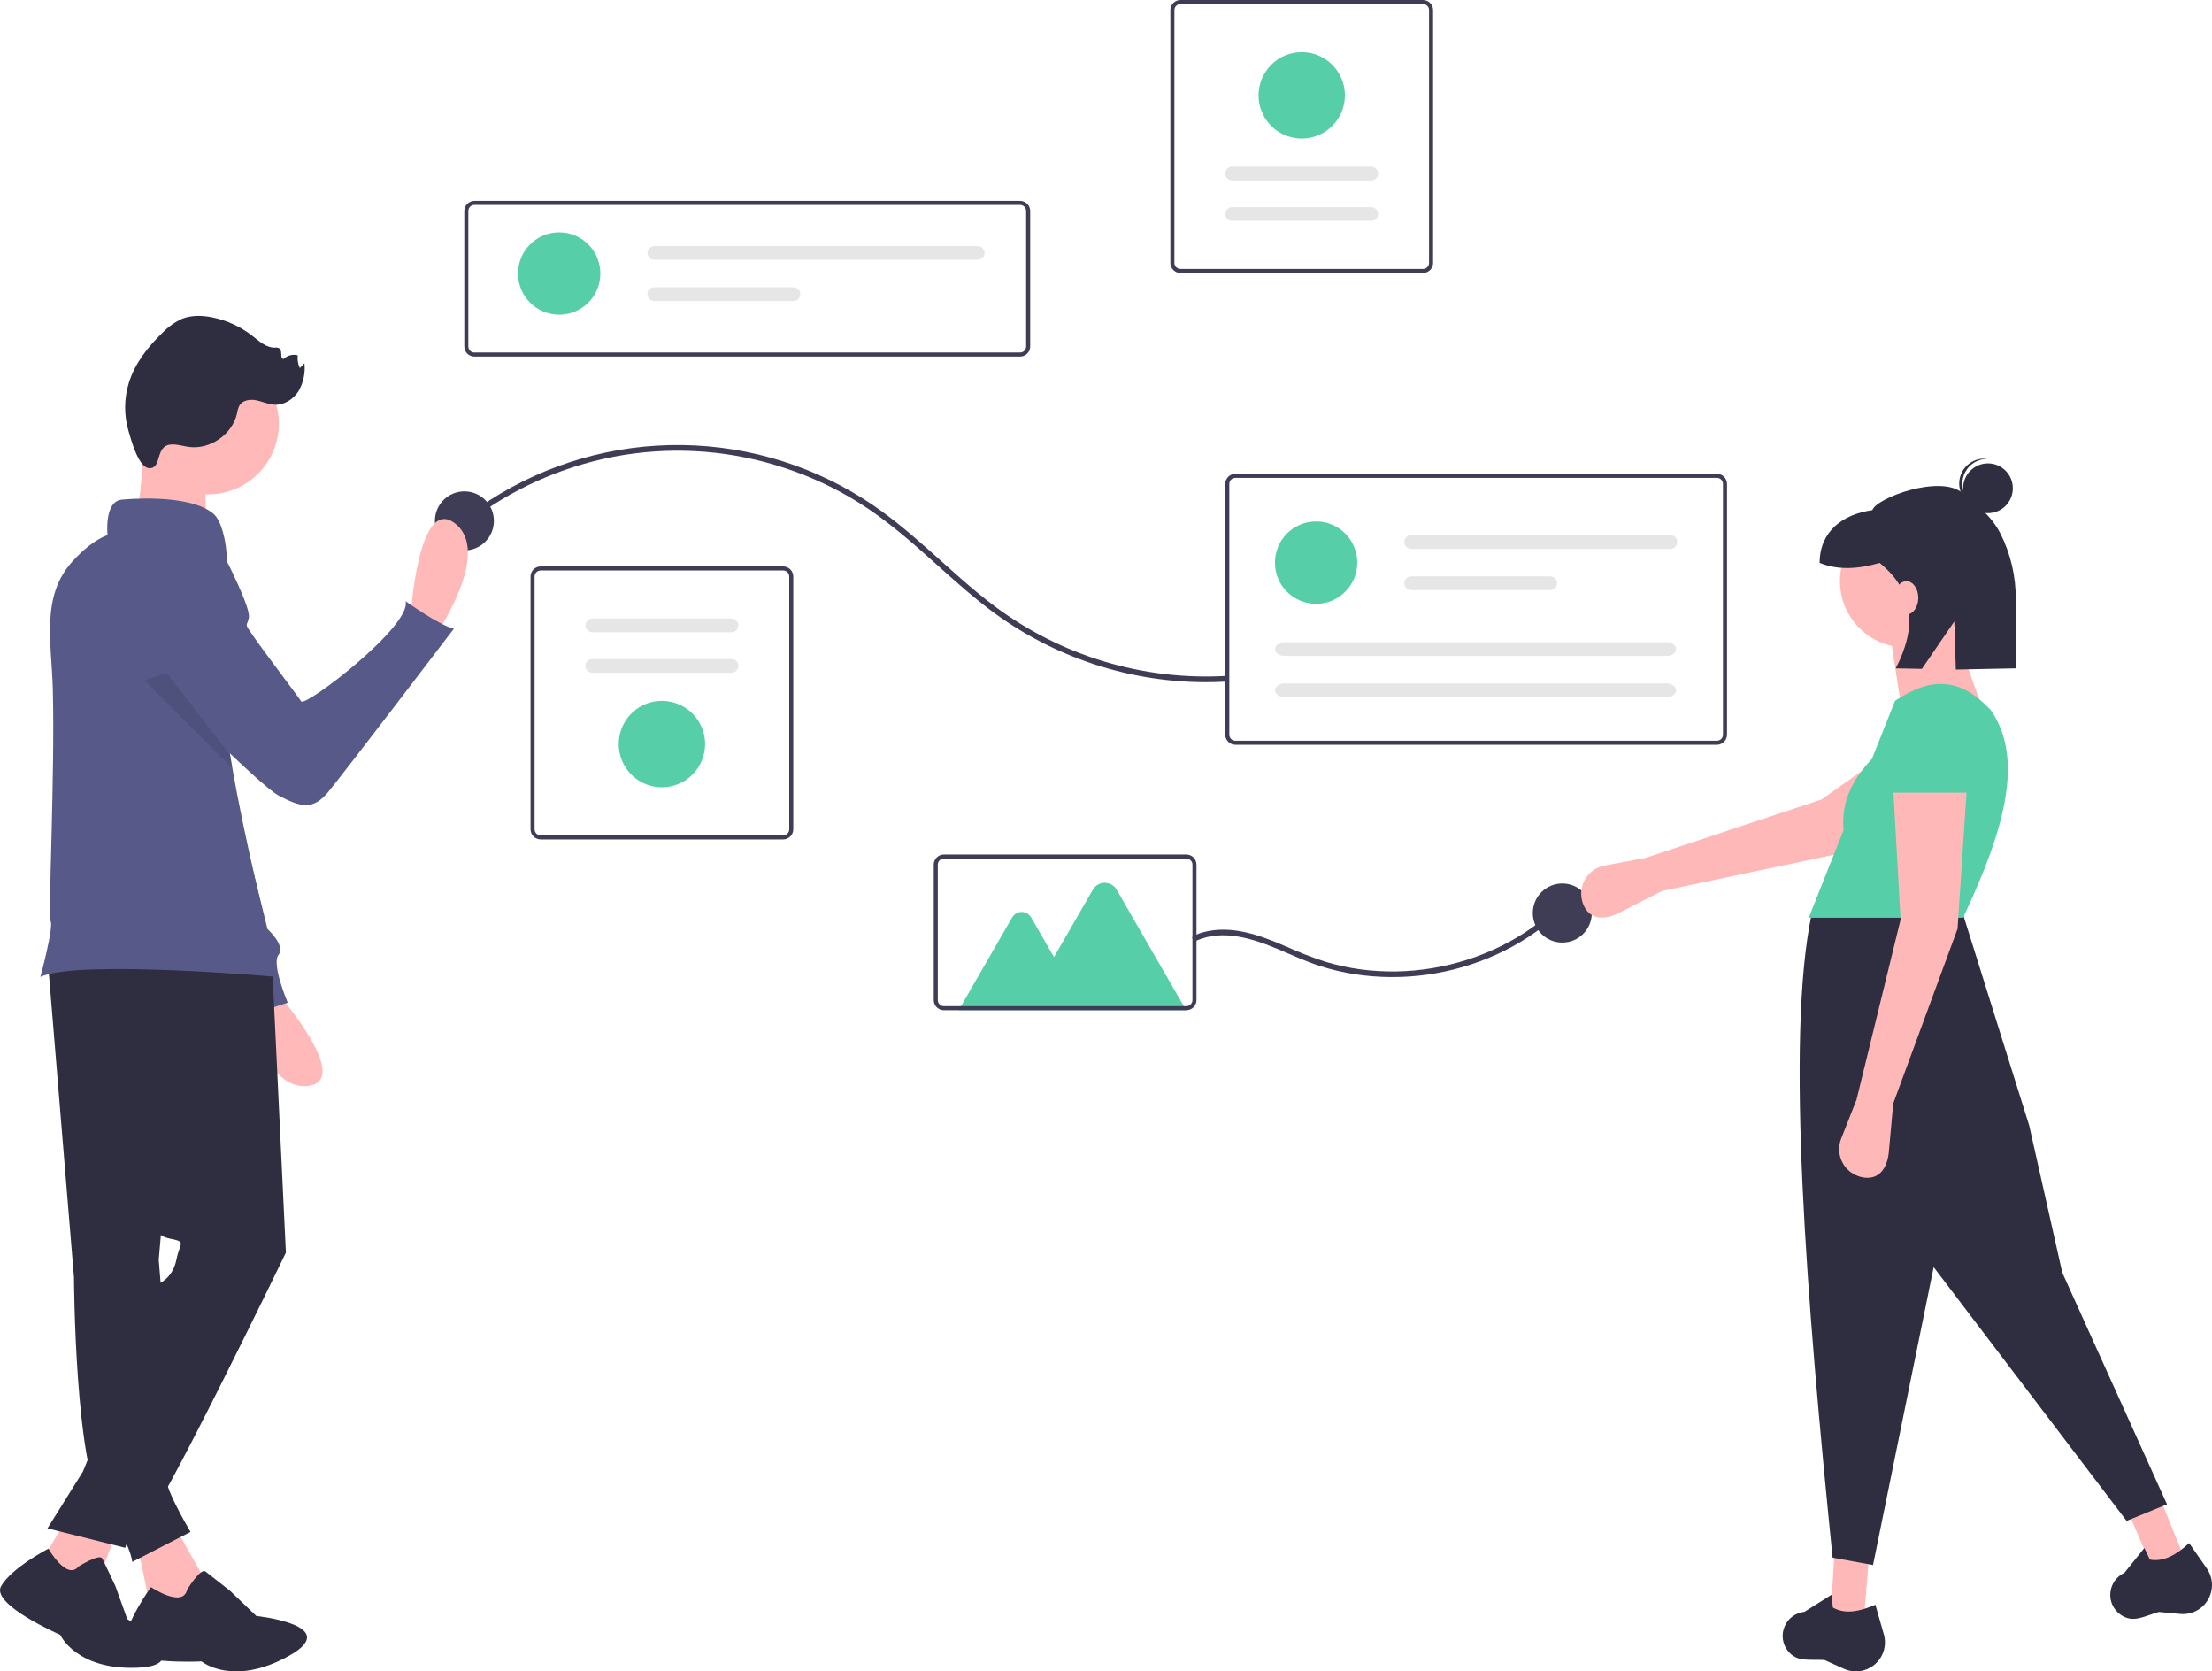 <svg width="511" height="386" viewBox="0 0 511 386" fill="none" xmlns="http://www.w3.org/2000/svg">
<g clip-path="url(#clip0)">
<path d="M235.649 82.346H109.592C108.973 82.346 108.38 82.099 107.942 81.661C107.505 81.224 107.258 80.63 107.258 80.011V48.726C107.258 48.107 107.505 47.513 107.942 47.075C108.38 46.638 108.973 46.391 109.592 46.391H235.649C236.268 46.391 236.862 46.638 237.299 47.075C237.737 47.513 237.983 48.107 237.984 48.726V80.011C237.983 80.63 237.737 81.224 237.299 81.661C236.862 82.099 236.268 82.346 235.649 82.346ZM109.592 47.325C109.221 47.325 108.865 47.473 108.602 47.736C108.34 47.998 108.192 48.355 108.191 48.726V80.011C108.192 80.382 108.34 80.739 108.602 81.001C108.865 81.264 109.221 81.412 109.592 81.412H235.649C236.021 81.412 236.377 81.264 236.639 81.001C236.902 80.739 237.05 80.382 237.05 80.011V48.726C237.05 48.355 236.902 47.998 236.639 47.736C236.377 47.473 236.021 47.325 235.649 47.325L109.592 47.325Z" fill="#3F3D56"/>
<path d="M129.179 72.682C134.43 72.682 138.688 68.422 138.688 63.168C138.688 57.914 134.43 53.654 129.179 53.654C123.927 53.654 119.67 57.914 119.67 63.168C119.67 68.422 123.927 72.682 129.179 72.682Z" fill="#56CEA8"/>
<path d="M151.14 56.826C150.72 56.826 150.317 56.993 150.019 57.29C149.722 57.587 149.555 57.991 149.555 58.411C149.555 58.832 149.722 59.235 150.019 59.532C150.317 59.83 150.72 59.997 151.14 59.997H225.854C226.275 59.997 226.678 59.83 226.975 59.532C227.272 59.235 227.439 58.832 227.439 58.411C227.439 57.991 227.272 57.587 226.975 57.29C226.678 56.993 226.275 56.826 225.854 56.826H151.14Z" fill="#E6E6E6"/>
<path d="M151.14 66.339C150.72 66.339 150.317 66.506 150.019 66.804C149.722 67.101 149.555 67.504 149.555 67.925C149.555 68.345 149.722 68.749 150.019 69.046C150.317 69.343 150.72 69.51 151.14 69.51H183.29C183.498 69.511 183.705 69.47 183.897 69.391C184.09 69.311 184.265 69.194 184.412 69.047C184.56 68.9 184.677 68.725 184.757 68.532C184.837 68.34 184.878 68.133 184.878 67.925C184.878 67.716 184.837 67.51 184.757 67.317C184.677 67.125 184.56 66.95 184.412 66.803C184.265 66.655 184.09 66.539 183.897 66.459C183.705 66.379 183.498 66.339 183.29 66.339H151.14Z" fill="#E6E6E6"/>
<path d="M180.923 193.861H124.897C124.278 193.861 123.685 193.614 123.247 193.177C122.81 192.739 122.564 192.145 122.563 191.526V133.149C122.564 132.53 122.81 131.936 123.247 131.499C123.685 131.061 124.278 130.814 124.897 130.814H180.923C181.542 130.814 182.135 131.061 182.573 131.499C183.01 131.936 183.256 132.53 183.257 133.149V191.526C183.256 192.145 183.01 192.739 182.573 193.177C182.135 193.614 181.542 193.861 180.923 193.861ZM124.897 131.748C124.526 131.748 124.17 131.896 123.907 132.159C123.645 132.422 123.497 132.778 123.497 133.149V191.526C123.497 191.897 123.645 192.254 123.907 192.516C124.17 192.779 124.526 192.927 124.897 192.927H180.923C181.294 192.927 181.65 192.779 181.913 192.516C182.175 192.254 182.323 191.897 182.323 191.526V133.149C182.323 132.778 182.175 132.422 181.913 132.159C181.65 131.896 181.294 131.748 180.923 131.748H124.897Z" fill="#3F3D56"/>
<path d="M136.835 142.852C136.415 142.852 136.012 143.019 135.715 143.316C135.417 143.614 135.25 144.017 135.25 144.438C135.25 144.858 135.417 145.261 135.715 145.559C136.012 145.856 136.415 146.023 136.835 146.023H168.985C169.405 146.023 169.808 145.856 170.106 145.559C170.403 145.261 170.57 144.858 170.57 144.438C170.57 144.017 170.403 143.614 170.106 143.316C169.808 143.019 169.405 142.852 168.985 142.852H136.835Z" fill="#E6E6E6"/>
<path d="M136.835 152.194C136.627 152.194 136.42 152.234 136.228 152.314C136.035 152.393 135.86 152.51 135.713 152.657C135.565 152.805 135.448 152.98 135.368 153.172C135.289 153.365 135.247 153.571 135.247 153.78C135.247 153.988 135.289 154.195 135.368 154.387C135.448 154.58 135.565 154.755 135.713 154.902C135.86 155.049 136.035 155.166 136.228 155.245C136.42 155.325 136.627 155.366 136.835 155.365H168.985C169.405 155.365 169.808 155.198 170.106 154.901C170.403 154.604 170.57 154.2 170.57 153.78C170.57 153.359 170.403 152.956 170.106 152.659C169.808 152.361 169.405 152.194 168.985 152.194H136.835Z" fill="#E6E6E6"/>
<path d="M152.91 181.823C150.937 181.823 149.008 181.238 147.368 180.141C145.727 179.044 144.449 177.486 143.694 175.662C142.939 173.838 142.741 171.831 143.126 169.895C143.511 167.959 144.461 166.181 145.856 164.785C147.251 163.389 149.029 162.439 150.964 162.053C152.899 161.668 154.905 161.866 156.728 162.621C158.551 163.377 160.109 164.656 161.205 166.297C162.301 167.939 162.886 169.868 162.886 171.842C162.883 174.488 161.831 177.025 159.961 178.896C158.091 180.768 155.555 181.82 152.91 181.823Z" fill="#56CEA8"/>
<path d="M272.702 0H328.728C329.347 0.001 329.94 0.247 330.377 0.685C330.815 1.123 331.061 1.716 331.062 2.336V60.712C331.061 61.331 330.815 61.925 330.377 62.363C329.94 62.801 329.347 63.047 328.728 63.048H272.702C272.083 63.047 271.49 62.801 271.052 62.363C270.615 61.925 270.368 61.331 270.368 60.712V2.336C270.368 1.716 270.615 1.123 271.052 0.685C271.49 0.247 272.083 0.001 272.702 0ZM328.728 62.114C329.099 62.113 329.455 61.965 329.718 61.703C329.98 61.44 330.128 61.084 330.128 60.712V2.336C330.128 1.964 329.98 1.608 329.718 1.345C329.455 1.082 329.099 0.935 328.728 0.934H272.702C272.331 0.935 271.975 1.082 271.712 1.345C271.449 1.608 271.302 1.964 271.301 2.336V60.712C271.302 61.084 271.449 61.44 271.712 61.703C271.975 61.965 272.331 62.113 272.702 62.114H328.728Z" fill="#3F3D56"/>
<path d="M316.79 51.009C317.21 51.009 317.613 50.842 317.91 50.545C318.208 50.248 318.375 49.844 318.375 49.424C318.375 49.003 318.208 48.6 317.91 48.303C317.613 48.005 317.21 47.838 316.79 47.838H284.64C284.22 47.838 283.817 48.005 283.519 48.303C283.222 48.6 283.055 49.003 283.055 49.424C283.055 49.844 283.222 50.248 283.519 50.545C283.817 50.842 284.22 51.009 284.64 51.009H316.79Z" fill="#E6E6E6"/>
<path d="M316.79 41.667C317.21 41.667 317.613 41.5 317.91 41.203C318.208 40.906 318.375 40.502 318.375 40.082C318.375 39.661 318.208 39.258 317.91 38.961C317.613 38.663 317.21 38.496 316.79 38.496H284.64C284.22 38.496 283.817 38.663 283.519 38.961C283.222 39.258 283.055 39.661 283.055 40.082C283.055 40.502 283.222 40.906 283.519 41.203C283.817 41.5 284.22 41.667 284.64 41.667H316.79Z" fill="#E6E6E6"/>
<path d="M300.715 12.038C302.688 12.038 304.617 12.624 306.257 13.72C307.898 14.817 309.176 16.376 309.931 18.2C310.686 20.023 310.884 22.03 310.499 23.966C310.114 25.902 309.164 27.681 307.769 29.076C306.374 30.472 304.596 31.423 302.661 31.808C300.726 32.193 298.72 31.995 296.897 31.24C295.074 30.485 293.516 29.205 292.42 27.564C291.324 25.923 290.739 23.993 290.739 22.019C290.742 19.373 291.794 16.836 293.664 14.965C295.534 13.094 298.07 12.041 300.715 12.038Z" fill="#56CEA8"/>
<path d="M107.978 120.772C117.892 113.09 129.475 107.851 141.789 105.48C154.2 103.114 166.999 103.772 179.103 107.399C185.188 109.211 191.034 111.745 196.517 114.947C202.103 118.215 207.151 122.237 212.008 126.496C216.928 130.81 221.687 135.316 226.823 139.377C241.487 151.104 259.691 157.511 278.463 157.552C280.014 157.555 281.564 157.512 283.113 157.424C283.952 157.378 283.958 156.065 283.113 156.112C263.977 157.166 245.081 151.453 229.731 139.973C224.407 135.99 219.546 131.437 214.584 127.024C209.773 122.746 204.833 118.584 199.375 115.147C186.024 106.732 170.493 102.437 154.717 102.796C138.942 103.156 123.622 108.155 110.668 117.17C109.437 118.027 108.234 118.922 107.05 119.844C106.385 120.362 107.319 121.285 107.978 120.772V120.772Z" fill="#3F3D56"/>
<path d="M107.281 127.116C111.046 127.116 114.099 124.063 114.099 120.295C114.099 116.528 111.046 113.475 107.281 113.475C103.516 113.475 100.463 116.528 100.463 120.295C100.463 124.063 103.516 127.116 107.281 127.116Z" fill="#3F3D56"/>
<path d="M360.911 217.68C364.676 217.68 367.728 214.626 367.728 210.859C367.728 207.092 364.676 204.038 360.911 204.038C357.145 204.038 354.093 207.092 354.093 210.859C354.093 214.626 357.145 217.68 360.911 217.68Z" fill="#3F3D56"/>
<path d="M396.627 172.004H285.384C284.765 172.003 284.171 171.757 283.734 171.319C283.296 170.881 283.05 170.287 283.049 169.668V111.759C283.05 111.139 283.296 110.546 283.734 110.108C284.171 109.67 284.765 109.424 285.384 109.423H396.627C397.246 109.424 397.839 109.67 398.277 110.108C398.714 110.546 398.96 111.139 398.961 111.758V169.668C398.96 170.287 398.714 170.881 398.277 171.319C397.839 171.757 397.246 172.003 396.627 172.004ZM285.384 110.357C285.012 110.358 284.656 110.505 284.394 110.768C284.131 111.031 283.983 111.387 283.983 111.758V169.668C283.983 170.04 284.131 170.396 284.394 170.658C284.656 170.921 285.012 171.069 285.384 171.069H396.627C396.998 171.069 397.354 170.921 397.617 170.658C397.879 170.396 398.027 170.04 398.027 169.668V111.758C398.027 111.387 397.879 111.031 397.617 110.768C397.354 110.505 396.998 110.358 396.627 110.357H285.384Z" fill="#3F3D56"/>
<path d="M304.037 139.451C309.288 139.451 313.546 135.192 313.546 129.937C313.546 124.683 309.288 120.424 304.037 120.424C298.785 120.424 294.527 124.683 294.527 129.937C294.527 135.192 298.785 139.451 304.037 139.451Z" fill="#56CEA8"/>
<path d="M325.998 123.595C325.79 123.594 325.583 123.635 325.391 123.715C325.198 123.794 325.023 123.911 324.875 124.058C324.728 124.205 324.611 124.38 324.531 124.573C324.451 124.766 324.41 124.972 324.41 125.18C324.41 125.389 324.451 125.595 324.531 125.788C324.611 125.98 324.728 126.155 324.875 126.303C325.023 126.45 325.198 126.567 325.391 126.646C325.583 126.726 325.79 126.766 325.998 126.766H385.898C386.318 126.766 386.721 126.599 387.019 126.302C387.316 126.004 387.483 125.601 387.483 125.18C387.483 124.76 387.316 124.357 387.019 124.059C386.721 123.762 386.318 123.595 385.898 123.595H325.998Z" fill="#E6E6E6"/>
<path d="M325.998 133.108C325.79 133.108 325.583 133.149 325.391 133.228C325.198 133.308 325.023 133.425 324.875 133.572C324.728 133.719 324.611 133.894 324.531 134.087C324.451 134.279 324.41 134.486 324.41 134.694C324.41 134.903 324.451 135.109 324.531 135.302C324.611 135.494 324.728 135.669 324.875 135.816C325.023 135.964 325.198 136.08 325.391 136.16C325.583 136.239 325.79 136.28 325.998 136.28H358.148C358.568 136.28 358.971 136.113 359.268 135.815C359.566 135.518 359.733 135.115 359.733 134.694C359.733 134.274 359.566 133.87 359.268 133.573C358.971 133.276 358.568 133.108 358.148 133.108H325.998Z" fill="#E6E6E6"/>
<path d="M296.743 148.318C295.537 148.318 294.556 149.029 294.556 149.904C294.556 150.778 295.537 151.489 296.743 151.489H385.011C386.217 151.489 387.198 150.778 387.198 149.904C387.198 149.029 386.217 148.318 385.011 148.318H296.743Z" fill="#E6E6E6"/>
<path d="M296.743 157.832C295.537 157.832 294.556 158.543 294.556 159.417C294.556 160.292 295.537 161.003 296.743 161.003H385.011C386.217 161.003 387.198 160.292 387.198 159.417C387.198 158.543 386.217 157.832 385.011 157.832H296.743Z" fill="#E6E6E6"/>
<path d="M276.441 217.209C282.717 214.485 289.724 216.86 295.64 219.37C298.686 220.663 301.7 222.043 304.853 223.064C307.505 223.921 310.221 224.565 312.976 224.99C318.504 225.837 324.125 225.872 329.663 225.092C335.229 224.316 340.653 222.738 345.767 220.408C350.852 218.102 355.553 215.027 359.704 211.291C360.232 210.814 360.75 210.326 361.258 209.826C361.862 209.234 360.934 208.306 360.33 208.898C356.333 212.797 351.744 216.038 346.734 218.501C341.744 220.956 336.422 222.666 330.937 223.578C325.434 224.506 319.823 224.603 314.291 223.866C311.532 223.492 308.806 222.899 306.141 222.093C303.079 221.097 300.076 219.93 297.145 218.598C291.175 216.032 284.541 213.52 277.98 215.289C277.228 215.497 276.493 215.76 275.779 216.076C275.007 216.411 275.674 217.542 276.441 217.209V217.209Z" fill="#3F3D56"/>
<path d="M274.017 233.307H221.46L233.828 211.873C234.05 211.489 234.369 211.17 234.753 210.948C235.136 210.727 235.572 210.61 236.015 210.61C236.459 210.61 236.894 210.727 237.278 210.948C237.662 211.17 237.981 211.489 238.203 211.873L243.486 221.029L252.47 205.461C252.748 204.98 253.147 204.581 253.628 204.303C254.109 204.025 254.654 203.879 255.209 203.879C255.764 203.879 256.309 204.025 256.79 204.303C257.271 204.581 257.67 204.98 257.948 205.461L274.017 233.307Z" fill="#56CEA8"/>
<path d="M274.066 233.301H218.04C217.422 233.3 216.828 233.054 216.391 232.616C215.953 232.178 215.707 231.585 215.706 230.966V199.681C215.707 199.062 215.953 198.468 216.391 198.03C216.828 197.592 217.422 197.346 218.04 197.345H274.066C274.685 197.346 275.278 197.592 275.716 198.03C276.154 198.468 276.4 199.062 276.4 199.681V230.966C276.4 231.585 276.154 232.178 275.716 232.616C275.278 233.054 274.685 233.3 274.066 233.301ZM218.04 198.28C217.669 198.28 217.313 198.428 217.05 198.691C216.788 198.953 216.64 199.309 216.64 199.681V230.966C216.64 231.337 216.788 231.693 217.05 231.956C217.313 232.219 217.669 232.366 218.04 232.367H274.066C274.437 232.366 274.793 232.219 275.056 231.956C275.319 231.693 275.466 231.337 275.467 230.966V199.681C275.466 199.309 275.319 198.953 275.056 198.691C274.793 198.428 274.437 198.28 274.066 198.28H218.04Z" fill="#3F3D56"/>
<path d="M383.953 205.767L373.967 210.841C370.402 212.652 366.962 212.342 365.645 208.566C365.331 207.668 365.216 206.712 365.306 205.764C365.396 204.817 365.689 203.9 366.166 203.077C366.643 202.253 367.292 201.542 368.069 200.993C368.846 200.444 369.733 200.069 370.668 199.895L380.159 198.122L420.808 184.629L445.431 167.161L454.458 181.548L426.006 196.908L383.953 205.767Z" fill="#FFB8B8"/>
<path d="M430.57 374.174L422.929 372.9L423.779 358.46H431.844L430.57 374.174Z" fill="#FFB8B8"/>
<path d="M504.727 360.071L497.332 362.378L491.586 349.106L498.785 345.47L504.727 360.071Z" fill="#FFB8B8"/>
<path d="M500.609 347.418L491.27 351.241L446.7 292.635L432.693 361.433L423.354 359.734C417.364 300.421 412.479 239.922 418.473 211.308L453.067 209.822L468.773 259.934L476.414 293.909L500.609 347.418Z" fill="#2F2E41"/>
<path d="M430.15 385.851C428.753 386.151 427.297 385.996 425.994 385.409L421.455 383.366C417.649 383.17 415.058 383.929 412.939 381.162C412.341 380.371 411.966 379.435 411.852 378.45C411.738 377.465 411.889 376.467 412.29 375.561C412.688 374.651 413.321 373.864 414.123 373.28C414.926 372.695 415.869 372.335 416.857 372.237L423.091 368.306L423.418 371.253C426.268 372.868 429.65 372.17 433.235 370.598L435.192 377.45C435.444 378.333 435.512 379.259 435.392 380.17C435.272 381.081 434.966 381.957 434.493 382.745C434.021 383.533 433.391 384.215 432.644 384.749C431.897 385.284 431.048 385.659 430.15 385.851Z" fill="#2F2E41"/>
<path d="M507.752 371.797C506.528 372.534 505.1 372.86 503.678 372.729L498.722 372.271C495.059 373.322 492.854 374.881 489.952 372.953C489.13 372.399 488.471 371.636 488.043 370.741C487.616 369.847 487.435 368.854 487.52 367.866C487.601 366.877 487.944 365.926 488.514 365.113C489.083 364.3 489.859 363.653 490.761 363.238L495.381 357.496L496.647 360.176C499.866 360.778 502.839 359.019 505.719 356.368L509.794 362.212C510.319 362.966 510.684 363.819 510.866 364.72C511.048 365.621 511.043 366.549 510.852 367.448C510.66 368.346 510.286 369.196 509.753 369.944C509.22 370.692 508.539 371.323 507.752 371.797Z" fill="#2F2E41"/>
<path d="M440.333 149.517C448.773 149.517 455.614 142.672 455.614 134.229C455.614 125.785 448.773 118.94 440.333 118.94C431.894 118.94 425.052 125.785 425.052 134.229C425.052 142.672 431.894 149.517 440.333 149.517Z" fill="#FFB8B8"/>
<path d="M459.01 166.505L439.06 162.258L436.513 145.695L450.521 142.723L459.01 166.505Z" fill="#FFB8B8"/>
<path d="M453.492 211.945H417.836L425.873 191.758C425.289 184.811 428.232 179.702 432.443 175.254L437.786 161.833C446.42 156.148 452.928 156.573 459.859 163.956C468.077 175.597 462.388 193.095 453.492 211.945Z" fill="#56CEA8"/>
<path d="M437.362 254.838L436.348 265.998C435.986 269.981 433.895 272.731 429.998 271.84C429.071 271.628 428.2 271.218 427.446 270.638C426.692 270.058 426.071 269.322 425.628 268.48C425.184 267.638 424.928 266.71 424.876 265.76C424.824 264.81 424.978 263.859 425.327 262.974L428.872 253.989L439.06 212.37L437.362 182.218H454.341L452.219 214.493L437.362 254.838Z" fill="#FFB8B8"/>
<path d="M455.614 183.067H436.089L437.457 170.323C437.547 168.119 438.458 166.028 440.01 164.462C441.561 162.895 443.643 161.965 445.845 161.855C447.012 161.796 448.179 161.97 449.278 162.366C450.377 162.762 451.387 163.372 452.25 164.16C453.112 164.949 453.809 165.902 454.301 166.962C454.793 168.022 455.07 169.169 455.115 170.337L455.614 183.067Z" fill="#56CEA8"/>
<path d="M459.246 118.509C462.418 118.509 464.989 115.936 464.989 112.762C464.989 109.588 462.418 107.016 459.246 107.016C456.074 107.016 453.502 109.588 453.502 112.762C453.502 115.936 456.074 118.509 459.246 118.509Z" fill="#2F2E41"/>
<path d="M453.327 111.355C453.422 109.897 454.068 108.53 455.135 107.532C456.201 106.534 457.608 105.981 459.069 105.984C458.95 105.969 458.832 105.951 458.711 105.943C457.192 105.846 455.696 106.357 454.553 107.363C453.409 108.37 452.712 109.789 452.614 111.309C452.517 112.83 453.026 114.327 454.032 115.471C455.037 116.616 456.455 117.314 457.974 117.413C458.095 117.42 458.214 117.417 458.334 117.418C456.885 117.234 455.561 116.505 454.631 115.378C453.7 114.252 453.234 112.813 453.327 111.355Z" fill="#2F2E41"/>
<path d="M453.295 113.809C448.172 109.558 433.48 114.961 432.532 117.82C425.605 118.764 420.36 122.808 420.36 129.997V129.997C424.478 131.685 429.162 131.477 434.225 129.997C442.297 136.578 442.85 144.851 437.941 154.353L443.98 154.473L451.465 143.528L451.823 154.63L465.666 154.353V138.442C465.711 133.152 464.494 127.928 462.116 123.203C459.959 119.01 456.611 116.562 453.295 113.809Z" fill="#2F2E41"/>
<path d="M440.405 141.919C441.922 141.919 443.152 140.197 443.152 138.072C443.152 135.947 441.922 134.225 440.405 134.225C438.888 134.225 437.658 135.947 437.658 138.072C437.658 140.197 438.888 141.919 440.405 141.919Z" fill="#FFB8B8"/>
<path d="M94.808 142.954C94.808 142.954 96.462 114.322 105.045 120.828C113.629 127.334 101.297 145.609 101.297 145.609L94.808 142.954Z" fill="#FFB9B9"/>
<path d="M62.874 227.883C62.874 227.883 81.941 249.299 71.273 250.771C60.606 252.243 56.409 230.596 56.409 230.596L62.874 227.883Z" fill="#FFB9B9"/>
<path d="M37.993 126.513C40.386 127.143 42.54 128.466 44.184 130.317C45.828 132.167 46.888 134.463 47.232 136.914L53.297 180.104L61.8 214.555C61.8 214.555 66.051 218.383 64.35 220.51C62.65 222.636 66.476 231.568 66.476 231.568L55.848 234.971C55.848 234.971 54.573 226.039 52.447 225.613C50.579 225.24 29.668 169.351 24.627 155.811C23.932 153.945 23.539 152.883 23.539 152.883C23.539 152.883 24.389 124.386 37.993 126.513Z" fill="#575A89"/>
<path d="M39.934 351.74L46.462 363.314C51.518 374.112 47.025 376.074 34.63 370.721L31.805 357.055L39.934 351.74Z" fill="#FFB9B9"/>
<path d="M43.228 367.123C43.228 367.123 46.327 362.075 47.448 362.92C48.569 363.765 53.192 367.426 53.192 367.426L59.214 373.197C59.214 373.197 79.558 375.349 66.631 382.48C53.703 389.612 46.559 383.699 46.559 383.699C46.559 383.699 28.453 384.641 28.745 379.587C29.037 374.533 34.876 366.537 34.876 366.537C34.876 366.537 42.236 371.473 43.228 367.123Z" fill="#2F2E41"/>
<path d="M10.966 220.913L17.087 295.001C17.087 295.001 17.291 339.29 23.819 347.862C30.346 356.434 30.55 360.72 30.55 360.72L44.014 353.781C44.014 353.781 37.078 342.218 38.506 340.448C39.387 339.325 40.013 338.025 40.342 336.637L36.67 290.919L43.606 211.32L10.966 220.913Z" fill="#2F2E41"/>
<path d="M27.694 351.74L21.982 366.843L9.028 361.425L15.862 350.107L27.694 351.74Z" fill="#FFB9B9"/>
<path d="M18.165 361.757C18.165 361.757 23.024 358.719 23.631 359.934C24.238 361.149 26.667 366.314 26.667 366.314L29.4 373.909C29.4 373.909 46.101 384.541 31.829 385.149C17.558 385.757 13.914 377.554 13.914 377.554C13.914 377.554 -2.179 370.567 0.25 366.313C2.679 362.06 11.181 357.649 11.181 357.649C11.181 357.649 15.432 365.098 18.165 361.757Z" fill="#2F2E41"/>
<path d="M62.782 221.117L66.046 289.286C66.046 289.286 36.262 350.924 32.998 352.557C32.026 353.059 31.164 353.751 30.463 354.593C29.762 355.434 29.237 356.407 28.918 357.455L10.966 352.965L19.127 339.903L37.078 296.225C37.078 296.225 39.934 295.001 40.75 290.919C41.566 286.837 43.198 286.837 39.118 286.02C35.038 285.204 35.038 281.122 35.038 281.122L21.574 219.076L62.782 221.117Z" fill="#2F2E41"/>
<path d="M64.204 100.457C65.648 91.556 59.606 83.169 50.709 81.724C41.812 80.28 33.429 86.325 31.985 95.226C30.541 104.127 36.584 112.514 45.48 113.958C54.377 115.403 62.76 109.358 64.204 100.457Z" fill="#FFB9B9"/>
<path d="M33.611 98.862C33.611 98.862 32.386 119.68 30.755 121.721C29.123 123.762 47.891 123.354 47.891 123.354C47.891 123.354 46.666 105.801 47.891 104.169C49.114 102.536 33.611 98.862 33.611 98.862Z" fill="#FFB9B9"/>
<path d="M64.005 225.608C64.005 225.608 17.901 221.526 9.335 225.608C9.335 225.608 12.488 213.904 11.674 212.681C11.081 211.787 12.716 178.449 12.203 159.218C11.912 148.367 9.409 137.769 16.684 129.713C19.16 126.976 21.922 124.679 24.837 123.557C24.837 123.557 24.022 115.802 28.102 115.394C28.102 115.394 43.609 113.759 49.318 118.66C51.143 120.217 52.291 124.959 52.413 129.046C49.587 142.946 50.587 158.371 53.18 174.373C53.339 175.389 53.513 176.411 53.688 177.433C56.439 193.302 60.598 209.664 64.005 225.608Z" fill="#575A89"/>
<path d="M39.569 102.653C40.949 102.57 42.297 103.037 43.667 103.219C48.571 103.87 53.672 100.31 54.755 95.481C54.842 94.838 55.033 94.214 55.322 93.633C56.077 92.4 57.795 92.165 59.212 92.448C60.629 92.732 61.972 93.395 63.415 93.471C65.643 93.588 67.782 92.216 68.969 90.326C70.091 88.376 70.569 86.122 70.333 83.885L69.265 85.006C68.831 84.088 68.663 83.065 68.781 82.056C68.215 81.906 67.62 81.903 67.052 82.048C66.485 82.193 65.964 82.482 65.54 82.886C64.599 82.986 65.309 81.138 64.61 80.5C64.269 80.29 63.864 80.215 63.471 80.286C61.467 80.306 59.847 78.773 58.268 77.538C55.532 75.405 52.333 73.945 48.93 73.277C46.667 72.835 44.261 72.764 42.116 73.607C40.384 74.385 38.821 75.495 37.515 76.873C34.156 80.104 31.181 83.901 29.784 88.349C28.648 91.992 28.616 95.89 29.691 99.551C30.254 101.453 31.951 107.965 34.436 108.116C37.557 108.307 35.683 102.885 39.569 102.653Z" fill="#2F2E41"/>
<path d="M46.324 128.517L52.171 129.143C52.171 129.143 57.91 140.284 57.493 142.608C57.077 144.932 56.169 143.521 58.752 147.239C61.336 150.957 68.666 160.566 69.574 161.977C70.481 163.388 95.228 144.498 93.69 138.838C93.69 138.838 101.505 144.447 104.854 145.194C104.854 145.194 79.35 178.658 75.796 182.94C72.242 187.223 69.382 186.343 64.498 183.804C59.614 181.265 34.905 155.938 34.905 155.938L46.324 128.517Z" fill="#575A89"/>
<path opacity="0.1" d="M53.688 177.433L33.366 157.101L38.508 155.423L53.18 174.373C53.339 175.39 53.513 176.411 53.688 177.433Z" fill="black"/>
</g>
<defs>
<clipPath id="clip0">
<rect width="511" height="386" fill="white"/>
</clipPath>
</defs>
</svg>
